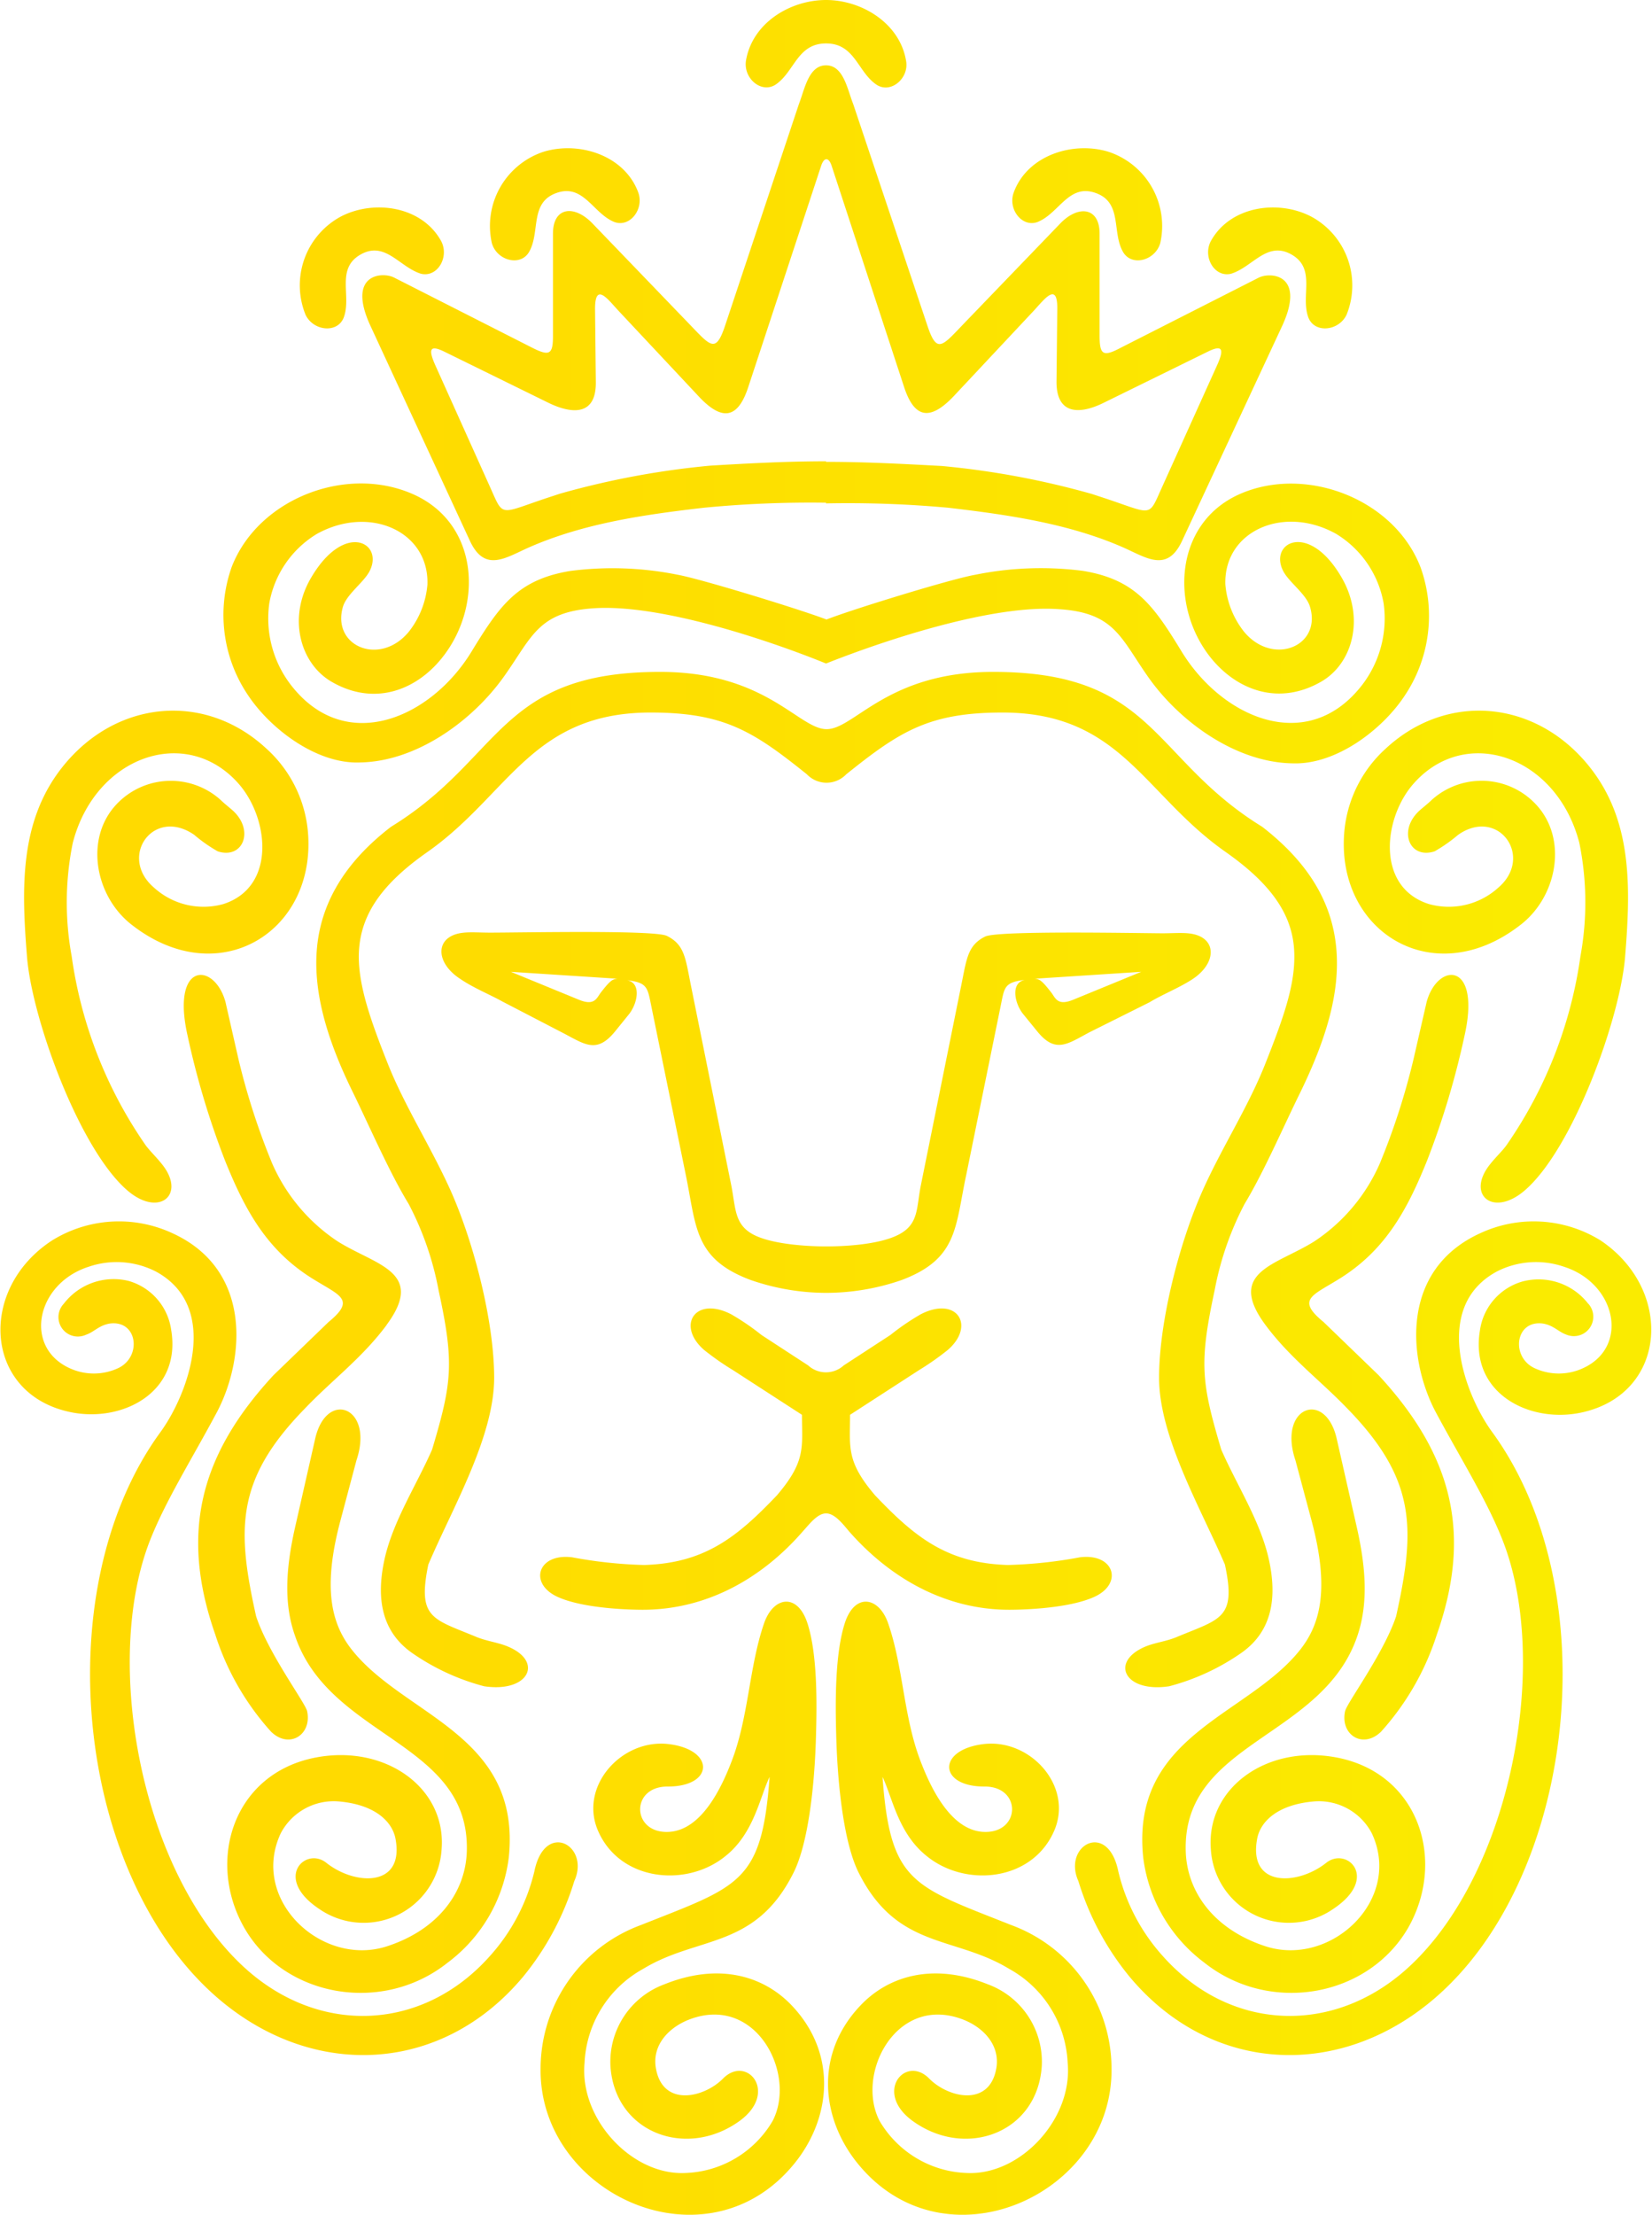 <svg id="Layer_1" data-name="Layer 1" xmlns="http://www.w3.org/2000/svg" viewBox="0 0 148.03 198.34">
  <defs>
    <linearGradient id="linear-gradient" x1="0.04" y1="99.17" x2="147.96" y2="99.17" gradientUnits="userSpaceOnUse">
      <stop offset="0.27" stop-color="#ffda00"/>
      <stop offset="1" stop-color="#faeb00"/>
    </linearGradient>
  </defs>
  <title>logo</title>
  <path d="M109.18,17.87c2.4.87,1.41,3.5,2.43,5.27.78,1.35,2.9.77,3.34-.8a7,7,0,0,0-4.59-8.15c-3.16-1-7.3.25-8.54,3.62-.57,1.53.81,3.25,2.23,2.61C105.93,19.59,106.78,17,109.18,17.87Zm17.54,5.51c2.21,1.27.79,3.69,1.49,5.61.54,1.47,2.73,1.25,3.43-.22A7,7,0,0,0,128.52,20c-2.94-1.56-7.23-1-9,2.1-.82,1.41.24,3.34,1.75,3C123.22,24.52,124.5,22.11,126.72,23.38Zm-2.35,95.85c-3.54-4.78,1-5.35,4.38-7.48a16.07,16.07,0,0,0,5.88-7,62.27,62.27,0,0,0,3-9.27l1.19-5.19c1-3.57,4.88-3.62,3.4,3a73.68,73.68,0,0,1-3.37,11.24c-1.8,4.46-3.78,8.1-8,10.66-2.34,1.44-3.7,1.79-1.26,3.79l4.92,4.75c6.57,7.1,8.43,14.11,5.22,23.23a23.79,23.79,0,0,1-5,8.7c-1.64,1.59-3.68.26-3.22-1.84.16-.74,3.45-5.15,4.57-8.49,1.72-7.78,1.85-12.22-4.33-18.57C129.33,124.23,126.58,122.21,124.37,119.23Zm-19.2-29.78c.38.48.54,1.26,2,.65l6.07-2.49-9.57.62C104.13,88.24,104.36,88.41,105.17,89.45ZM90.06,159.71c.69,9.53,2.74,9.77,11.52,13.26a13.71,13.71,0,0,1,9,12.81c.17,11.38-15,18.22-22.8,8.48-3.17-3.95-3.86-9.68.28-14.06,2.5-2.66,6.53-3.9,11.46-1.91a7.39,7.39,0,0,1,4.81,7.31c-.39,6-6.8,8.34-11.54,4.94-3.57-2.56-.68-6,1.46-3.81,1.71,1.72,5.37,2.56,6-.89.39-2.13-1.2-3.81-3.24-4.5-5.84-2-9.38,5.06-7.2,9.2a9.44,9.44,0,0,0,7.84,4.64c4.75.21,9.47-4.82,9-9.87a10.14,10.14,0,0,0-5.24-8.41c-4.93-3-10.05-1.73-13.5-8.64-1.29-2.59-1.88-7.67-2-12.29-.08-2.91-.12-7.22.76-10s3.07-2.43,3.9,0c1.35,3.9,1.37,8.35,2.89,12.31.91,2.38,2.69,6.18,5.62,6.35,3.37.19,3.5-4.1.09-4.06-4.1,0-4.24-3.29-.07-3.8s8,3.69,6.39,7.65c-1.91,4.63-7.94,5.23-11.44,2.4C91.45,164.78,90.93,161.49,90.06,159.71Zm63.25-42.37a1.74,1.74,0,0,1-1.95,2.77c-.75-.26-1.14-.83-2.11-1-2.51-.35-2.92,3-.75,4a5.17,5.17,0,0,0,4.32,0c4.18-1.9,3-7.59-1.7-9.09a7.71,7.71,0,0,0-6,.42c-5.89,3.17-2.85,11.09-.42,14.4,10.39,14.24,7.5,40.26-5.53,51-8.49,7-19.82,6.36-27-2.27a25,25,0,0,1-4.56-8.53c-1.44-3.2,2.65-5.47,3.58-.86a17.31,17.31,0,0,0,4,7.59c6,6.73,15.22,7.11,21.89,1.09,9.32-8.42,12.87-27.42,8.53-38.38-1.41-3.58-3.74-7.26-6-11.48-2.51-4.78-3.14-12.76,4.05-16a11.37,11.37,0,0,1,10.75.67c6.54,4.39,6,13.64-1.6,15.38-4.68,1.08-10.16-1.65-9.22-7.31a5.32,5.32,0,0,1,3.82-4.4A5.63,5.63,0,0,1,153.3,117.34Zm-.81-41.27c-2-7.77-10.14-10.61-14.83-5.34-2.75,3.08-3.42,9.3,1.35,10.81a6.6,6.6,0,0,0,6.22-1.47c3.22-2.76,0-7.25-3.6-4.73a13.68,13.68,0,0,1-2.11,1.48c-2.27.74-3.33-1.9-1.31-3.69.33-.29.71-.58,1.08-.94a6.67,6.67,0,0,1,9.61.77c2.51,3.1,1.5,8-1.69,10.45-7.86,6.12-16.7.51-15.76-8.56a11.37,11.37,0,0,1,3.68-7.22c5.48-5.1,13.47-4.41,18.28,1.63,3.85,4.84,3.68,10.8,3.18,17-.44,5.56-4.74,17.38-9.08,21-2.81,2.34-5.2.27-3-2.44.51-.64,1.13-1.22,1.47-1.71A39.2,39.2,0,0,0,152.6,86.2,26.72,26.72,0,0,0,152.5,76.07ZM118.92,176.36a13.9,13.9,0,0,1-5.5-9.43c-1.15-11.06,9.43-12.67,14.11-18.67,1.86-2.39,2.53-5.61,1-11.41l-1.47-5.49c-1.61-4.79,2.69-6.38,3.7-1.93l1.8,7.93c.86,3.8,1,6.92.05,9.72-3.11,9.2-15.66,9.45-15.38,19.27.1,3.63,2.5,7,7.13,8.52,5.86,1.92,12.34-4.16,9.54-10.12a5.36,5.36,0,0,0-5.13-2.85c-3.31.27-4.86,1.81-5.14,3.35-.82,4.38,3.63,4.19,6.19,2.15,1.86-1.48,4.77,1.36.66,4.11a7,7,0,0,1-11-5.32c-.43-5.48,5-9.39,11.22-8.23,7.4,1.38,9.89,9.17,6.49,15.21C133.6,179.44,124.78,181,118.92,176.36ZM85,.58c-3.16,0-6.57,2-7.17,5.39C77.55,7.58,79.2,9,80.49,8.15,82.18,7,82.42,4.47,85,4.47S87.82,7,89.5,8.15c1.29.88,3-.58,2.66-2.18C91.57,2.62,88.16.58,85,.58ZM60.82,17.87c-2.4.87-1.41,3.5-2.43,5.27-.78,1.35-2.91.77-3.34-.8a7,7,0,0,1,4.58-8.15c3.16-1,7.29.25,8.54,3.62.56,1.53-.81,3.25-2.24,2.61C64.07,19.59,63.22,17,60.82,17.87ZM43.28,23.38c-2.22,1.27-.79,3.69-1.49,5.61-.54,1.47-2.73,1.25-3.43-.22A7,7,0,0,1,41.47,20c2.94-1.56,7.23-1,9,2.1.82,1.41-.24,3.34-1.75,3C46.78,24.52,45.5,22.11,43.28,23.38Zm2.34,95.85c3.54-4.78-1-5.35-4.38-7.48a16.1,16.1,0,0,1-5.88-7,62.47,62.47,0,0,1-3-9.27l-1.18-5.19c-1-3.57-4.88-3.62-3.4,3a74,74,0,0,0,3.37,11.24c1.8,4.46,3.78,8.1,8,10.66,2.34,1.44,3.7,1.79,1.26,3.79l-4.92,4.75c-6.57,7.1-8.42,14.11-5.22,23.23a23.78,23.78,0,0,0,5,8.7c1.64,1.59,3.68.26,3.23-1.84-.16-.74-3.46-5.15-4.57-8.49-1.73-7.78-1.86-12.22,4.33-18.57C40.66,124.23,43.42,122.21,45.63,119.23ZM85,136.11c-.79,0-1.52,1-2.1,1.63-3.73,4.28-8.69,7-14.33,7-1.27,0-5.4-.12-7.66-1.17-2.57-1.2-1.74-3.91,1.33-3.53a40.39,40.39,0,0,0,6.46.69c5.38-.16,8.28-2.44,11.89-6.23,2.62-3.06,2.26-4.31,2.25-7.22l-6.18-4a24.25,24.25,0,0,1-2.59-1.81c-2.51-2.18-.8-4.86,2.43-3.19a21.23,21.23,0,0,1,2.71,1.85l4.19,2.73a2.36,2.36,0,0,0,3.18,0l4.19-2.73a21.41,21.41,0,0,1,2.71-1.85c3.23-1.67,4.95,1,2.43,3.19a24.6,24.6,0,0,1-2.58,1.81l-6.18,4c0,2.91-.37,4.16,2.25,7.22,3.61,3.8,6.51,6.07,11.89,6.23a40.45,40.45,0,0,0,6.46-.69c3.06-.38,3.9,2.33,1.32,3.53-2.26,1.05-6.39,1.17-7.65,1.17-5.64,0-10.6-2.75-14.34-7C86.52,137.08,85.79,136.11,85,136.11ZM64.83,89.45c-.38.48-.54,1.26-2,.65l-6.07-2.49,9.57.62C65.87,88.24,65.64,88.41,64.83,89.45ZM85,116.36a20.7,20.7,0,0,1-6.75-1.15c-5.08-1.89-4.86-4.75-5.82-9.42L69.35,90.73C69,89,69,88.58,67.17,88.36c1.32.25.93,2.11.16,3.06L66.1,92.94c-1.68,2.06-2.72,1.15-4.76.1L56,90.27c-1.07-.6-2.58-1.21-3.74-2-2.36-1.5-2.34-3.94.32-4.17.66-.06,1.44,0,2.3,0,2.83,0,14.74-.25,15.85.29,1.59.78,1.67,2,2.14,4.34L76.5,106.7c.4,2,.27,3.44,1.84,4.36s4.79,1.14,6.66,1.14,5-.19,6.66-1.14,1.44-2.38,1.84-4.36l3.62-17.91c.48-2.34.56-3.56,2.14-4.34,1.11-.54,13-.31,15.86-.29.86,0,1.64-.06,2.3,0,2.66.23,2.69,2.68.32,4.17-1.16.74-2.68,1.35-3.74,2L108.65,93c-2,1.05-3.08,2-4.76-.1l-1.23-1.51c-.77-.95-1.15-2.81.16-3.06-1.88.22-1.83.67-2.18,2.37L97.56,105.8c-1,4.67-.73,7.52-5.81,9.42A20.72,20.72,0,0,1,85,116.36Zm-5.06,43.35c-.69,9.53-2.74,9.77-11.52,13.26a13.72,13.72,0,0,0-9,12.81c-.17,11.38,15,18.22,22.8,8.48,3.17-3.95,3.86-9.68-.27-14.06-2.51-2.66-6.53-3.9-11.46-1.91a7.4,7.4,0,0,0-4.81,7.31c.39,6,6.81,8.34,11.54,4.94,3.57-2.56.68-6-1.46-3.81-1.71,1.72-5.37,2.56-6-.89-.4-2.13,1.2-3.81,3.24-4.5,5.84-2,9.38,5.06,7.2,9.2a9.44,9.44,0,0,1-7.84,4.64c-4.75.21-9.47-4.82-9-9.87a10.15,10.15,0,0,1,5.25-8.41c4.93-3,10.05-1.73,13.49-8.64,1.29-2.59,1.88-7.67,2-12.29.08-2.91.13-7.22-.76-10s-3.07-2.43-3.9,0c-1.34,3.9-1.37,8.35-2.89,12.31-.91,2.38-2.69,6.18-5.62,6.35-3.37.19-3.5-4.1-.09-4.06,4.1,0,4.24-3.29.07-3.8s-8,3.69-6.39,7.65c1.91,4.63,7.94,5.23,11.44,2.4C78.55,164.78,79.07,161.49,79.94,159.71ZM16.69,117.34a1.74,1.74,0,0,0,2,2.77c.75-.26,1.14-.83,2.11-1,2.52-.35,2.92,3,.75,4a5.17,5.17,0,0,1-4.32,0c-4.18-1.9-3-7.59,1.7-9.09a7.72,7.72,0,0,1,6,.42c5.89,3.17,2.84,11.09.42,14.4-10.39,14.24-7.5,40.26,5.53,51,8.49,7,19.82,6.36,27-2.27a25.05,25.05,0,0,0,4.56-8.53c1.45-3.2-2.65-5.47-3.58-.86a17.32,17.32,0,0,1-4,7.59c-6,6.73-15.22,7.11-21.89,1.09-9.32-8.42-12.86-27.42-8.53-38.38,1.42-3.58,3.75-7.26,6-11.48,2.5-4.78,3.13-12.76-4.05-16a11.37,11.37,0,0,0-10.75.67C9,116,9.54,125.29,17.11,127c4.68,1.08,10.16-1.65,9.21-7.31a5.32,5.32,0,0,0-3.82-4.4A5.63,5.63,0,0,0,16.69,117.34ZM85,60c-5.35-2.17-14.9-5.33-20.78-4.95-5,.32-5.55,2.53-8,6-2.87,4.1-7.95,7.74-13,7.81-3.87.15-8-3-10-6a12.83,12.83,0,0,1-1.47-11.53C34.12,45.25,42,42.18,48,44.84s6.3,10.2,2.46,14.81c-2.33,2.8-6,4.15-9.74,2-2.83-1.62-4-5.72-1.86-9.34,3-5.11,6.58-3.11,5.22-.55-.53,1-2.06,2.05-2.38,3.19-1,3.55,3.39,5.33,5.94,2.17a7.88,7.88,0,0,0,1.64-4.19c.16-4.77-5.18-7.15-9.9-4.54a9.12,9.12,0,0,0-4.27,6.22A9.77,9.77,0,0,0,37,61.86c4.88,6.4,12.58,3.07,16.24-2.94,2.52-4.13,4.14-6.44,8.85-7.21a29.48,29.48,0,0,1,9.66.35c2.13.39,11.1,3.15,13.29,4,2.19-.87,11.16-3.63,13.29-4A29.5,29.5,0,0,1,108,51.7c4.71.77,6.33,3.08,8.85,7.21,3.66,6,11.36,9.35,16.24,2.94a9.78,9.78,0,0,0,1.87-7.25,9.14,9.14,0,0,0-4.27-6.22c-4.72-2.62-10.06-.23-9.91,4.54a7.88,7.88,0,0,0,1.64,4.19c2.56,3.16,7,1.38,5.95-2.17-.32-1.14-1.86-2.19-2.39-3.19-1.36-2.56,2.26-4.56,5.22.55,2.1,3.62,1,7.72-1.86,9.34-3.73,2.13-7.4.79-9.74-2-3.84-4.61-3.44-12.2,2.46-14.81s13.87.41,16.22,6.58a12.84,12.84,0,0,1-1.47,11.53c-2,3-6.11,6.14-10,6-5.06-.07-10.15-3.71-13-7.81-2.44-3.49-3-5.7-8-6C99.89,54.72,90.35,57.88,85,60Zm0-18.11c-3.7,0-7.34.21-10.38.39a74.85,74.85,0,0,0-13.46,2.51l-.73.24c-4.8,1.56-4.26,2-5.54-.84L50,33.32c-.67-1.49-.51-1.89.83-1.23l9.33,4.58c2.08,1,4.25,1.16,4.21-1.88l-.07-6.55c0-2.47,1.18-.81,2.11.18l7.19,7.67c2.08,2.22,3.49,2,4.42-.82l6.54-19.84c.26-.79.68-.79.94,0L92,35.26c.93,2.82,2.34,3,4.42.82l7.19-7.67c.93-1,2.13-2.65,2.11-.18l-.07,6.55c0,3,2.14,2.9,4.21,1.88l9.33-4.58c1.34-.66,1.51-.25.84,1.23l-4.93,10.91c-1.28,2.83-.74,2.4-5.54.84l-.73-.24a74.77,74.77,0,0,0-13.46-2.51C92.34,42.15,88.7,41.94,85,41.94Zm0,3.71a99,99,0,0,0-10.95.45c-5.3.61-10.73,1.39-15.62,3.53-2.11.92-4,2.34-5.35-.58L44.17,29.75c-2.14-4.64,1.05-4.85,2.11-4.32L58.63,31.7c1.63.83,1.91.61,1.9-1.13l0-9.07c0-2.4,1.91-2.6,3.53-.92l8.67,9c1.93,2,2.38,2.69,3.23.14L82.57,9.89c.51-1.3.86-3.46,2.43-3.46s1.91,2.16,2.43,3.46l6.65,19.85c.85,2.55,1.31,1.86,3.23-.14l8.67-9c1.61-1.68,3.54-1.48,3.53.92l0,9.07c0,1.74.27,2,1.9,1.13l12.35-6.27c1.06-.54,4.25-.32,2.11,4.32L116.91,49c-1.35,2.92-3.23,1.5-5.34.58-4.88-2.13-10.32-2.91-15.62-3.53A99,99,0,0,0,85,45.66ZM83.28,69.92c-4.8-3.85-7.41-5.53-14-5.53-10.66,0-12.69,7.35-20,12.49-4.48,3.13-6.12,6-6.15,9.34,0,2.77,1.1,5.84,2.6,9.62s3.89,7.49,5.62,11.34c2.08,4.65,3.91,11.72,3.91,16.78,0,5.31-3.75,11.68-5.9,16.73-1,4.84.39,4.85,4.3,6.48.95.39,1.94.49,2.82.86,3.25,1.35,1.87,4.16-2.12,3.56a20.36,20.36,0,0,1-6.48-3c-2.83-2-3.15-5.08-2.46-8.3.74-3.44,2.89-6.72,4.28-9.9,1.79-6,2-7.74.58-14.26a27.46,27.46,0,0,0-2.68-7.73c-1.74-2.85-3.47-6.87-5-10-2.26-4.59-3.55-8.84-3.23-12.78s2.31-7.67,6.65-11c10-6.13,9.59-13.87,24.11-13.87,9.51,0,12.42,5.13,14.92,5.13s5.42-5.13,14.92-5.13c14.52,0,14.15,7.74,24.11,13.87,4.33,3.35,6.32,7,6.65,11s-1,8.19-3.23,12.78c-1.54,3.12-3.27,7.14-5,10a27.52,27.52,0,0,0-2.68,7.73c-1.4,6.53-1.2,8.23.59,14.26,1.39,3.18,3.54,6.47,4.28,9.9.7,3.22.37,6.31-2.46,8.3a20.38,20.38,0,0,1-6.48,3c-4,.61-5.38-2.2-2.12-3.56.88-.36,1.88-.46,2.82-.86,3.91-1.63,5.33-1.64,4.29-6.48-2.16-5.05-5.9-11.43-5.9-16.73,0-5.06,1.83-12.13,3.91-16.78,1.72-3.85,4.07-7.45,5.61-11.34s2.62-6.85,2.6-9.62c0-3.32-1.68-6.2-6.15-9.34-7.36-5.15-9.39-12.49-20-12.49-6.58,0-9.2,1.68-14,5.53A2.44,2.44,0,0,1,83.28,69.92ZM17.5,76.07c2-7.77,10.14-10.61,14.83-5.34C35.08,73.82,35.76,80,31,81.54a6.6,6.6,0,0,1-6.22-1.47c-3.23-2.76-.05-7.25,3.6-4.73a13.6,13.6,0,0,0,2.11,1.48c2.27.74,3.33-1.9,1.31-3.69-.33-.29-.71-.58-1.08-.94a6.68,6.68,0,0,0-9.61.77c-2.51,3.1-1.49,8,1.69,10.45,7.86,6.12,16.69.51,15.75-8.56a11.38,11.38,0,0,0-3.69-7.22c-5.48-5.1-13.47-4.41-18.28,1.63-3.85,4.84-3.68,10.8-3.18,17,.44,5.56,4.74,17.38,9.08,21,2.81,2.34,5.2.27,3-2.44-.51-.64-1.12-1.22-1.47-1.71A39.19,39.19,0,0,1,17.4,86.2,26.68,26.68,0,0,1,17.5,76.07ZM51.07,176.36a13.9,13.9,0,0,0,5.5-9.43c1.15-11.06-9.43-12.67-14.11-18.67-1.86-2.39-2.53-5.61-1-11.41l1.46-5.49c1.61-4.79-2.69-6.38-3.7-1.93l-1.8,7.93c-.86,3.8-1,6.92,0,9.72,3.11,9.2,15.66,9.45,15.39,19.27-.1,3.63-2.5,7-7.13,8.52-5.86,1.92-12.34-4.16-9.54-10.12a5.36,5.36,0,0,1,5.14-2.85c3.31.27,4.85,1.81,5.14,3.35.82,4.38-3.64,4.19-6.2,2.15-1.86-1.48-4.77,1.36-.67,4.11a7,7,0,0,0,11-5.32c.44-5.48-5-9.39-11.22-8.23-7.4,1.38-9.89,9.17-6.49,15.21C36.4,179.44,45.22,181,51.07,176.36Z" transform="translate(-10.98 -0.58)" style="fill: url(#linear-gradient);fill-rule: evenodd"/>
</svg>
